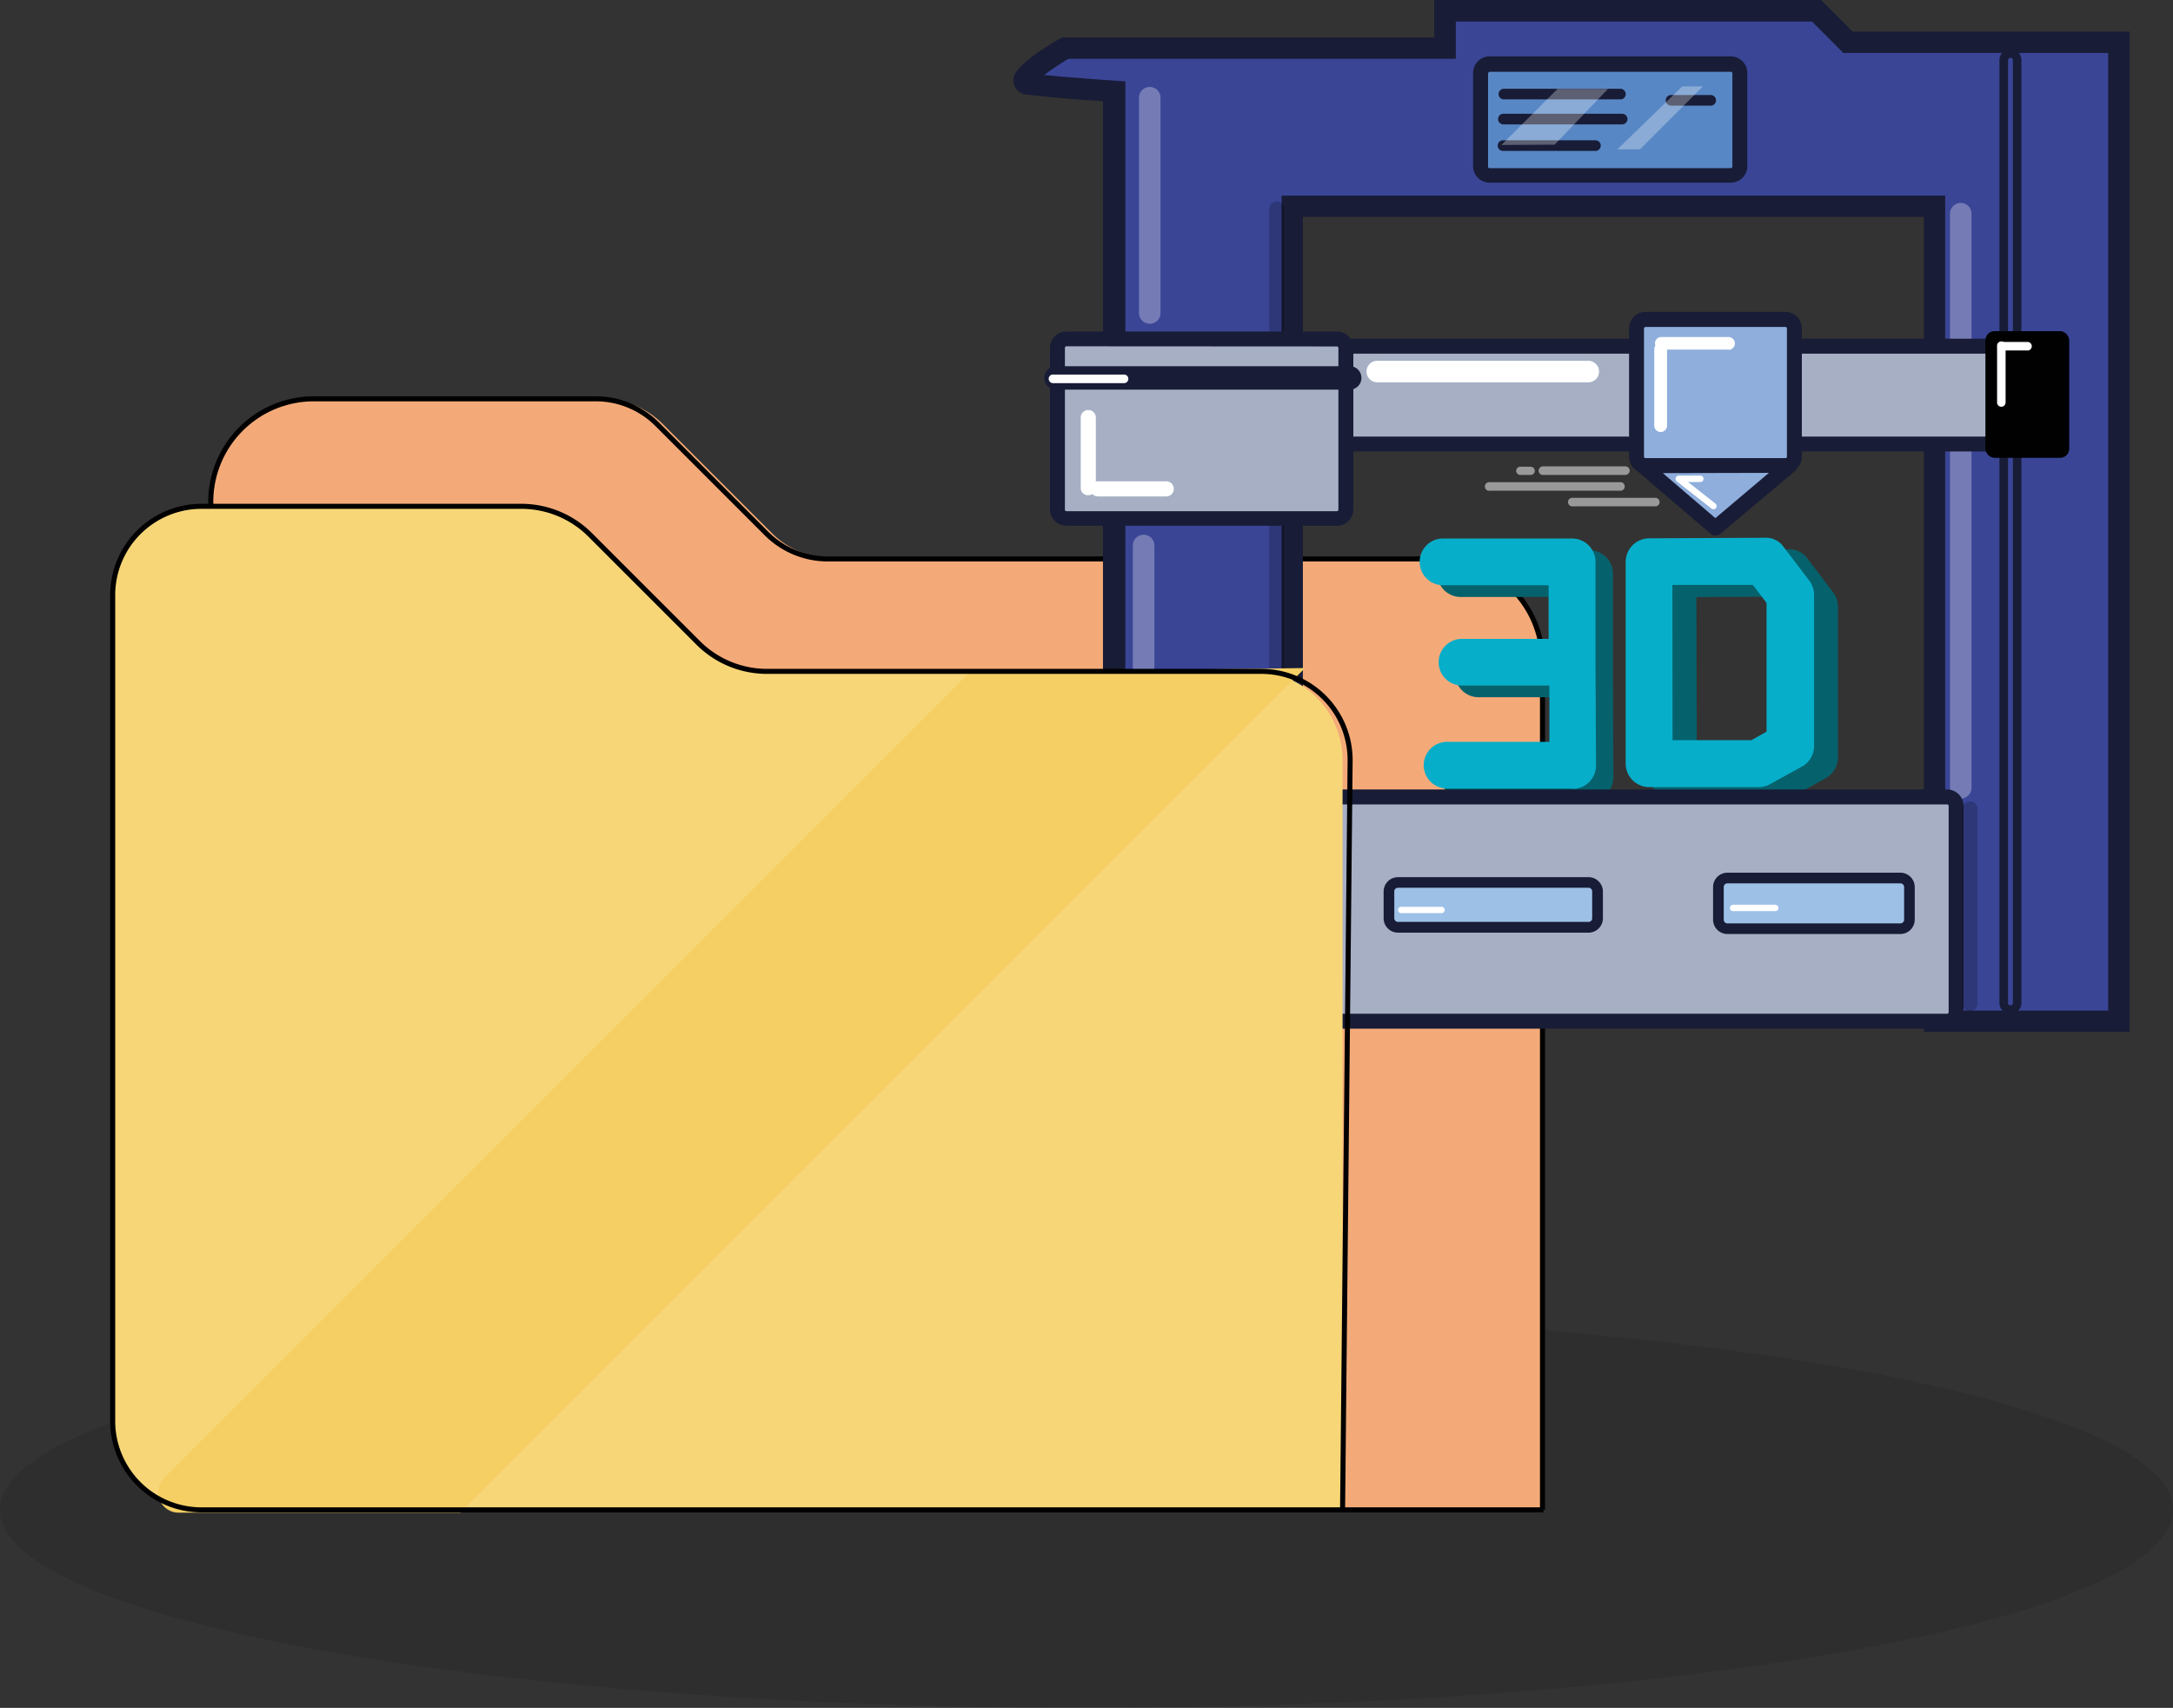 <svg id="Capa_1" data-name="Capa 1" xmlns="http://www.w3.org/2000/svg" viewBox="0 0 431.97 339.51"><rect x="0" y="0" width="431.97" height="339.51" fill="#333333" stroke="none"/><defs><style>.cls-1{opacity:0.1;}.cls-2{fill:#f4aa78;}.cls-3{fill:none;stroke:#000;stroke-miterlimit:10;}.cls-4{fill:#fff;}.cls-5{fill:#3a4596;}.cls-6{fill:#181c36;}.cls-7{fill:#5887c5;}.cls-8{opacity:0.3;}.cls-9{opacity:0.2;}.cls-10{fill:#000100;}.cls-11{fill:#a6afc4;}.cls-12{fill:#8faedc;}.cls-13{fill:#05626c;}.cls-14{fill:#07aeca;}.cls-15{fill:#9dc0e6;}.cls-16{opacity:0.5;}.cls-17{fill:#f7d677;}.cls-18{fill:#f6cf64;}</style></defs><title>proto_001</title><ellipse class="cls-1" cx="215.99" cy="300.14" rx="215.99" ry="39.37"/><path class="cls-2" d="M41.9,110V99.77A20.49,20.49,0,0,1,62.4,79.28h57.17a17.22,17.22,0,0,1,12.18,5L153.47,106a17.23,17.23,0,0,0,12.19,5H286.14a20.49,20.49,0,0,1,20.49,20.49V300.14H262Z"/><path class="cls-3" d="M41.9,100.65v-.88A20.49,20.49,0,0,1,62.4,79.28h56a17.24,17.24,0,0,1,12.19,5l21.78,21.78a17.23,17.23,0,0,0,12.18,5.05H286.14a20.49,20.49,0,0,1,20.49,20.5V300.14"/><path class="cls-4" d="M277,198.15H254.16a1.48,1.48,0,1,1,0-3H277a1.48,1.48,0,1,1,0,3Z"/><path class="cls-5" d="M221.4,18.15V175h-12v28.05H256.9v-162H384.55V203h36.64V8.42H367.38l-6.3-6.29H287.23V9.56H211.61s-11.41,6.62-7.13,7.13C209.86,17.39,221.4,18.15,221.4,18.15Z"/><path class="cls-6" d="M259,205.17H207.26V172.88h12V20.13c-3.55-.24-11-.8-15-1.31a2.85,2.85,0,0,1-2.75-2.23c-.22-1-.65-3.21,9.11-8.86l.49-.28h74V0H362l6.29,6.29h55.05V205.12H382.43v-162H259Zm-47.51-4.28h43.27v-162H386.68v162h32.39V10.53H366.45L360.2,4.28H289.4v7.41h-77a53.33,53.33,0,0,0-4.83,3.22c5.71.57,14,1.11,14.14,1.13l2,.13v161H211.5Z"/><rect class="cls-7" x="294.32" y="12.74" width="51.54" height="22.09" rx="1.8" ry="1.8"/><path class="cls-6" d="M344.06,36.31H296.12A3.29,3.29,0,0,1,292.84,33V14.5a3.28,3.28,0,0,1,3.28-3.29h47.94a3.28,3.28,0,0,1,3.28,3.29h0V33A3.27,3.27,0,0,1,344.06,36.31Zm-47.94-22a.31.31,0,0,0-.31.31h0V33.13a.29.29,0,0,0,.3.3h47.95a.3.3,0,0,0,.32-.29h0V14.58a.31.31,0,0,0-.32-.31H296.12Z"/><path class="cls-6" d="M399.65,201.53a2.17,2.17,0,0,1-2.18-2.15V11.94a2.18,2.18,0,0,1,4.36,0V199.38a2.15,2.15,0,0,1-2.18,2.15Zm0-190a.46.46,0,0,0-.48.45h0V199.38a.47.47,0,0,0,.48.48.49.49,0,0,0,.49-.48V11.94a.47.47,0,0,0-.49-.45Z"/><path class="cls-6" d="M322.22,19.76H298.86a1.06,1.06,0,0,1,0-2.11h23.36a1.06,1.06,0,0,1,0,2.11Z"/><path class="cls-6" d="M322.46,24.73h-23.6a1.06,1.06,0,0,1,0-2.12h23.6a1.06,1.06,0,1,1,0,2.12Z"/><path class="cls-6" d="M317.05,30H298.89a1.06,1.06,0,1,1,0-2.11h18.16a1.06,1.06,0,1,1,0,2.11Z"/><path class="cls-6" d="M340.17,21h-8.08a1.06,1.06,0,0,1,0-2.11h8.08a1.06,1.06,0,0,1,0,2.11Z"/><g class="cls-8"><polygon class="cls-4" points="321.53 29.68 334.42 17.18 338.51 17.18 326.03 29.68 321.53 29.68"/></g><g class="cls-8"><polygon class="cls-4" points="298.46 28.82 309.61 17.68 319.64 17.68 309.05 28.76 298.46 28.82"/></g><g class="cls-8"><path class="cls-4" d="M227.35,171.62a2.13,2.13,0,0,1-2.15-2.1V108.44a2.14,2.14,0,1,1,4.28,0V169.5A2.14,2.14,0,0,1,227.35,171.62Z"/></g><g class="cls-8"><path class="cls-4" d="M228.55,64.35a2.13,2.13,0,0,1-2.13-2.11V19.43a2.14,2.14,0,1,1,4.28,0V62.24a2.12,2.12,0,0,1-2.14,2.11Z"/></g><g class="cls-9"><path class="cls-10" d="M253.73,66.72a1.42,1.42,0,0,1-1.42-1.43V41.56a1.48,1.48,0,0,1,3,0V65.23a1.42,1.42,0,0,1-1.36,1.49Z"/></g><g class="cls-9"><path class="cls-10" d="M253.73,157a1.42,1.42,0,0,1-1.42-1.43V104.38a1.48,1.48,0,0,1,3,0v51A1.42,1.42,0,0,1,254,157Z"/></g><g class="cls-8"><path class="cls-4" d="M389.75,158.73a2.1,2.1,0,0,1-2.11-2.11V42.48a2.14,2.14,0,0,1,4.28,0h0V156.62a2.13,2.13,0,0,1-2.14,2.11Z"/></g><rect class="cls-11" x="265.15" y="68.81" width="133.43" height="19.45" rx="1.8" ry="1.8"/><path class="cls-6" d="M396.78,89.75H266.94a3.29,3.29,0,0,1-3.22-3.29V70.61A3.28,3.28,0,0,1,267,67.33H396.84a3.28,3.28,0,0,1,3.28,3.28h0V86.46a3.28,3.28,0,0,1-3.28,3.29ZM266.94,70.3a.31.31,0,0,0-.31.31h0V86.46a.31.31,0,0,0,.31.32H396.78a.32.32,0,0,0,.32-.32h0V70.61a.31.31,0,0,0-.32-.31H266.94Z"/><rect class="cls-12" x="325.33" y="63.51" width="31.39" height="29.06" rx="1.8" ry="1.8"/><path class="cls-6" d="M354.92,94.05H327.13a3.28,3.28,0,0,1-3.29-3.28h0V65.3A3.28,3.28,0,0,1,327.13,62h27.79a3.29,3.29,0,0,1,3.27,3.28V90.77A3.27,3.27,0,0,1,354.92,94.05ZM327.13,65a.31.31,0,0,0-.32.31h0V90.77a.32.32,0,0,0,.32.32h27.79a.3.3,0,0,0,.3-.3V65.3a.3.3,0,0,0-.29-.31h-27.8Z"/><polygon class="cls-12" points="341 104.97 326.53 92.57 355.72 92.57 341 104.97"/><path class="cls-6" d="M341,106.45a1.38,1.38,0,0,1-.95-.35L325.56,93.7a1.42,1.42,0,0,1,1-2.61h29.19a1.47,1.47,0,0,1,1,2.61L342,106.1A1.42,1.42,0,0,1,341,106.45Zm-10.45-12.4L341,103l10.64-9Z"/><rect class="cls-10" x="394.68" y="65.83" width="16.66" height="25.18" rx="1.8" ry="1.8"/><path class="cls-11" d="M267.59,101.3a1.79,1.79,0,0,1-1.77,1.8H212a1.79,1.79,0,0,1-1.8-1.77V69.17A1.79,1.79,0,0,1,212,67.39h53.76a1.79,1.79,0,0,1,1.8,1.77h0Z"/><path class="cls-6" d="M265.79,104.51H212a3.28,3.28,0,0,1-3.28-3.28h0V69.17A3.28,3.28,0,0,1,212,65.9h53.75a3.28,3.28,0,0,1,3.28,3.27V101.3A3.28,3.28,0,0,1,265.79,104.51ZM212,68.84a.31.31,0,0,0-.31.29h0V101.3a.31.31,0,0,0,.31.32h53.75a.31.31,0,0,0,.31-.32h0V69.17a.3.3,0,0,0-.3-.3h0Z"/><path class="cls-6" d="M268,77.46H210.24a2.34,2.34,0,1,1-.36-4.66H268a2.34,2.34,0,1,1,.36,4.66A2.16,2.16,0,0,1,268,77.46Z"/><path class="cls-4" d="M216.26,98.45A1.43,1.43,0,0,1,214.84,97V83a1.49,1.49,0,0,1,3,0V97a1.43,1.43,0,0,1-1.43,1.43Z"/><path class="cls-4" d="M231.84,98.68H218.26a1.49,1.49,0,0,1,0-3h13.58a1.49,1.49,0,1,1,0,3Z"/><path class="cls-4" d="M343.71,69.5H330.12A1.29,1.29,0,0,1,329,68.09,1.27,1.27,0,0,1,330.12,67h13.59a1.28,1.28,0,0,1,0,2.55Z"/><path class="cls-4" d="M330.12,85.88a1.27,1.27,0,0,1-1.27-1.27V69.43a1.27,1.27,0,0,1,2.54,0h0V84.61A1.27,1.27,0,0,1,330.12,85.88Z"/><path class="cls-4" d="M403,69.67h-5.19a.86.86,0,0,1,0-1.7H403a.86.86,0,0,1,.22,1.7A.81.81,0,0,1,403,69.67Z"/><path class="cls-13" d="M316.08,159.09H291.17a4.64,4.64,0,0,1,0-9.28h20.26V138.6H293.92a4.64,4.64,0,0,1,0-9.28h17.44V118.67h-21a4.64,4.64,0,1,1,0-9.28H316a4.66,4.66,0,0,1,4.64,4.64v20l.08,20.46a4.65,4.65,0,0,1-4.63,4.67h0Z"/><path class="cls-13" d="M354.29,158.8H332.65a4.66,4.66,0,0,1-4.72-4.63V114a4.68,4.68,0,0,1,4.65-4.68l23-.1a4.3,4.3,0,0,1,3.75,1.84l5.08,6.7a4.72,4.72,0,0,1,.95,2.85v30a4.65,4.65,0,0,1-2.41,4.08l-6.48,3.6A4.69,4.69,0,0,1,354.29,158.8Zm-17-9.34H353l3-1.67V122.21l-2.73-3.6-16.05.09Z"/><path class="cls-14" d="M349.48,156.46H327.84a4.67,4.67,0,0,1-4.67-4.66V111.7a4.69,4.69,0,0,1,4.66-4.69l23-.11a4.29,4.29,0,0,1,3.76,1.85l5.08,6.68a4.72,4.72,0,0,1,.95,2.85v30a4.68,4.68,0,0,1-2.41,4.1l-6.48,3.58A4.61,4.61,0,0,1,349.48,156.46Zm-17-9.33h15.69l3-1.68v-25.6l-2.72-3.58H332.45Z"/><path class="cls-14" d="M312.57,156.75H287.66a4.64,4.64,0,0,1,0-9.28H308v-11.2H290.41a4.64,4.64,0,0,1,0-9.27h17.44V116.33h-21a4.64,4.64,0,1,1,0-9.28h25.68a4.64,4.64,0,0,1,4.64,4.64h0v20l.1,20.48a4.65,4.65,0,0,1-4.65,4.65h0Z"/><path class="cls-4" d="M397.84,80.86A.85.85,0,0,1,397,80V68.83a.85.85,0,1,1,1.69-.22.81.81,0,0,1,0,.22V80A.85.85,0,0,1,397.84,80.86Z"/><path class="cls-4" d="M223.56,76.16H209.37a.86.86,0,0,1-.22-1.7h14.41a.86.86,0,0,1,.73,1A.85.85,0,0,1,223.56,76.16Z"/><rect class="cls-11" x="248.21" y="158.45" width="140.64" height="44.56" rx="1.8" ry="1.8"/><path class="cls-6" d="M387.05,204.49h-137a3.28,3.28,0,0,1-3.28-3.28h0v-41a3.28,3.28,0,0,1,3.28-3.27h137a3.27,3.27,0,0,1,3.28,3.27v41a3.28,3.28,0,0,1-3.25,3.31Zm-137-44.56a.29.29,0,0,0-.31.28v41a.31.31,0,0,0,.31.31h137a.31.31,0,0,0,.32-.31h0v-41a.3.3,0,0,0-.3-.3H250.08Z"/><rect class="cls-15" x="341.59" y="174.54" width="37.97" height="10.07" rx="1.8" ry="1.8"/><path class="cls-6" d="M377.78,185.67H343.39a2.86,2.86,0,0,1-2.85-2.85v-6.48a2.86,2.86,0,0,1,2.85-2.86h34.39a2.86,2.86,0,0,1,2.85,2.86v6.48A2.86,2.86,0,0,1,377.78,185.67ZM343.39,175.6a.73.73,0,0,0-.73.72v6.5a.74.74,0,0,0,.72.74h34.4a.74.74,0,0,0,.74-.74h0v-6.48a.74.74,0,0,0-.74-.74H343.39Z"/><rect class="cls-15" x="276.12" y="175.42" width="41.46" height="8.92" rx="1.8" ry="1.8"/><path class="cls-6" d="M315.78,185.4H277.9a2.86,2.86,0,0,1-2.85-2.86v-5.32a2.86,2.86,0,0,1,2.85-2.85h37.88a2.86,2.86,0,0,1,2.86,2.85v5.32A2.86,2.86,0,0,1,315.78,185.4Zm-37.88-8.92a.73.73,0,0,0-.73.73h0v5.32a.73.73,0,0,0,.73.73h37.88a.72.72,0,0,0,.73-.73h0v-5.32a.73.73,0,0,0-.71-.74H277.9Z"/><path class="cls-4" d="M254.06,198.15a1.43,1.43,0,0,1-1.43-1.42V174.07a1.5,1.5,0,0,1,3,0v22.67a1.44,1.44,0,0,1-1.44,1.42Z"/><path class="cls-4" d="M286.55,181.52h-8a.63.63,0,0,1-.64-.62h0a.63.63,0,0,1,.64-.64h8a.64.64,0,0,1,.64.64.63.63,0,0,1-.63.63Z"/><path class="cls-4" d="M352.89,181.12H344.5a.63.63,0,0,1-.62-.63h0a.64.64,0,0,1,.62-.64h8.39a.65.65,0,0,1,.65.64.63.63,0,0,1-.63.63Z"/><g class="cls-8"><path class="cls-4" d="M214.77,198.85a1.43,1.43,0,0,1-1.43-1.42V180a1.43,1.43,0,0,1,1.43-1.43h8.09a1.49,1.49,0,0,1,0,3h-6.61v15.9a1.43,1.43,0,0,1-1.43,1.42Z"/></g><g class="cls-9"><path class="cls-10" d="M391.55,201a1.43,1.43,0,0,1-1.43-1.43V160.81a1.49,1.49,0,0,1,3,0v38.66a1.43,1.43,0,0,1-1.37,1.48A1,1,0,0,1,391.55,201Z"/></g><path class="cls-4" d="M315.74,76H273.79a2.14,2.14,0,0,1,0-4.28h41.95a2.14,2.14,0,0,1,0,4.28Z"/><path class="cls-4" d="M340.61,101.22a.7.7,0,0,1-.39-.13l-6.89-5.39a.68.68,0,0,1-.21-.72.63.63,0,0,1,.6-.43h4.19a.64.64,0,0,1,.73.54.64.64,0,0,1-.54.73.6.6,0,0,1-.19,0h-2.35L341,100.1a.63.63,0,0,1,.12.88.6.6,0,0,1-.52.25Z"/><g class="cls-16"><path class="cls-4" d="M323.12,94.41H306.71a.84.84,0,0,1-.84-.84.86.86,0,0,1,.84-.86h16.41a.85.85,0,0,1,.84.84v0a.83.83,0,0,1-.81.84Z"/></g><g class="cls-16"><path class="cls-4" d="M322.22,97.55h-26a.86.86,0,1,1-.22-1.7h26.25a.86.86,0,0,1,0,1.7Z"/></g><g class="cls-16"><path class="cls-4" d="M329.05,100.66H312.56a.86.86,0,0,1-.86-.86.85.85,0,0,1,.84-.84h16.51a.85.85,0,0,1,.86.83h0A.85.85,0,0,1,329.05,100.66Z"/></g><g class="cls-16"><path class="cls-4" d="M304.31,94.41h-2.07a.83.83,0,0,1-.84-.81v0a.84.84,0,0,1,.84-.83h2a.86.86,0,0,1,.86.86A.83.83,0,0,1,304.31,94.41Z"/></g><path class="cls-17" d="M22.4,118.29V282.48a17.66,17.66,0,0,0,17.66,17.66H266.89v-149a17.66,17.66,0,0,0-17.66-17.66H152.66A19.37,19.37,0,0,1,139,127.79l-21.55-21.56a19.42,19.42,0,0,0-13.71-5.67L40,100.63A17.66,17.66,0,0,0,22.4,118.29Z"/><path class="cls-18" d="M192.76,133.65,32.65,293.76a4.06,4.06,0,0,0,2.87,6.94h56l167.9-167.9Z"/><path class="cls-3" d="M266.89,300.14l1.5-148.85a17.65,17.65,0,0,0-17.65-17.83H152.48a19.35,19.35,0,0,1-13.69-5.67l-21.47-21.47a19.37,19.37,0,0,0-13.69-5.67H40.06A17.66,17.66,0,0,0,22.4,118.3V282.48a17.66,17.66,0,0,0,17.66,17.66H306.82"/></svg>